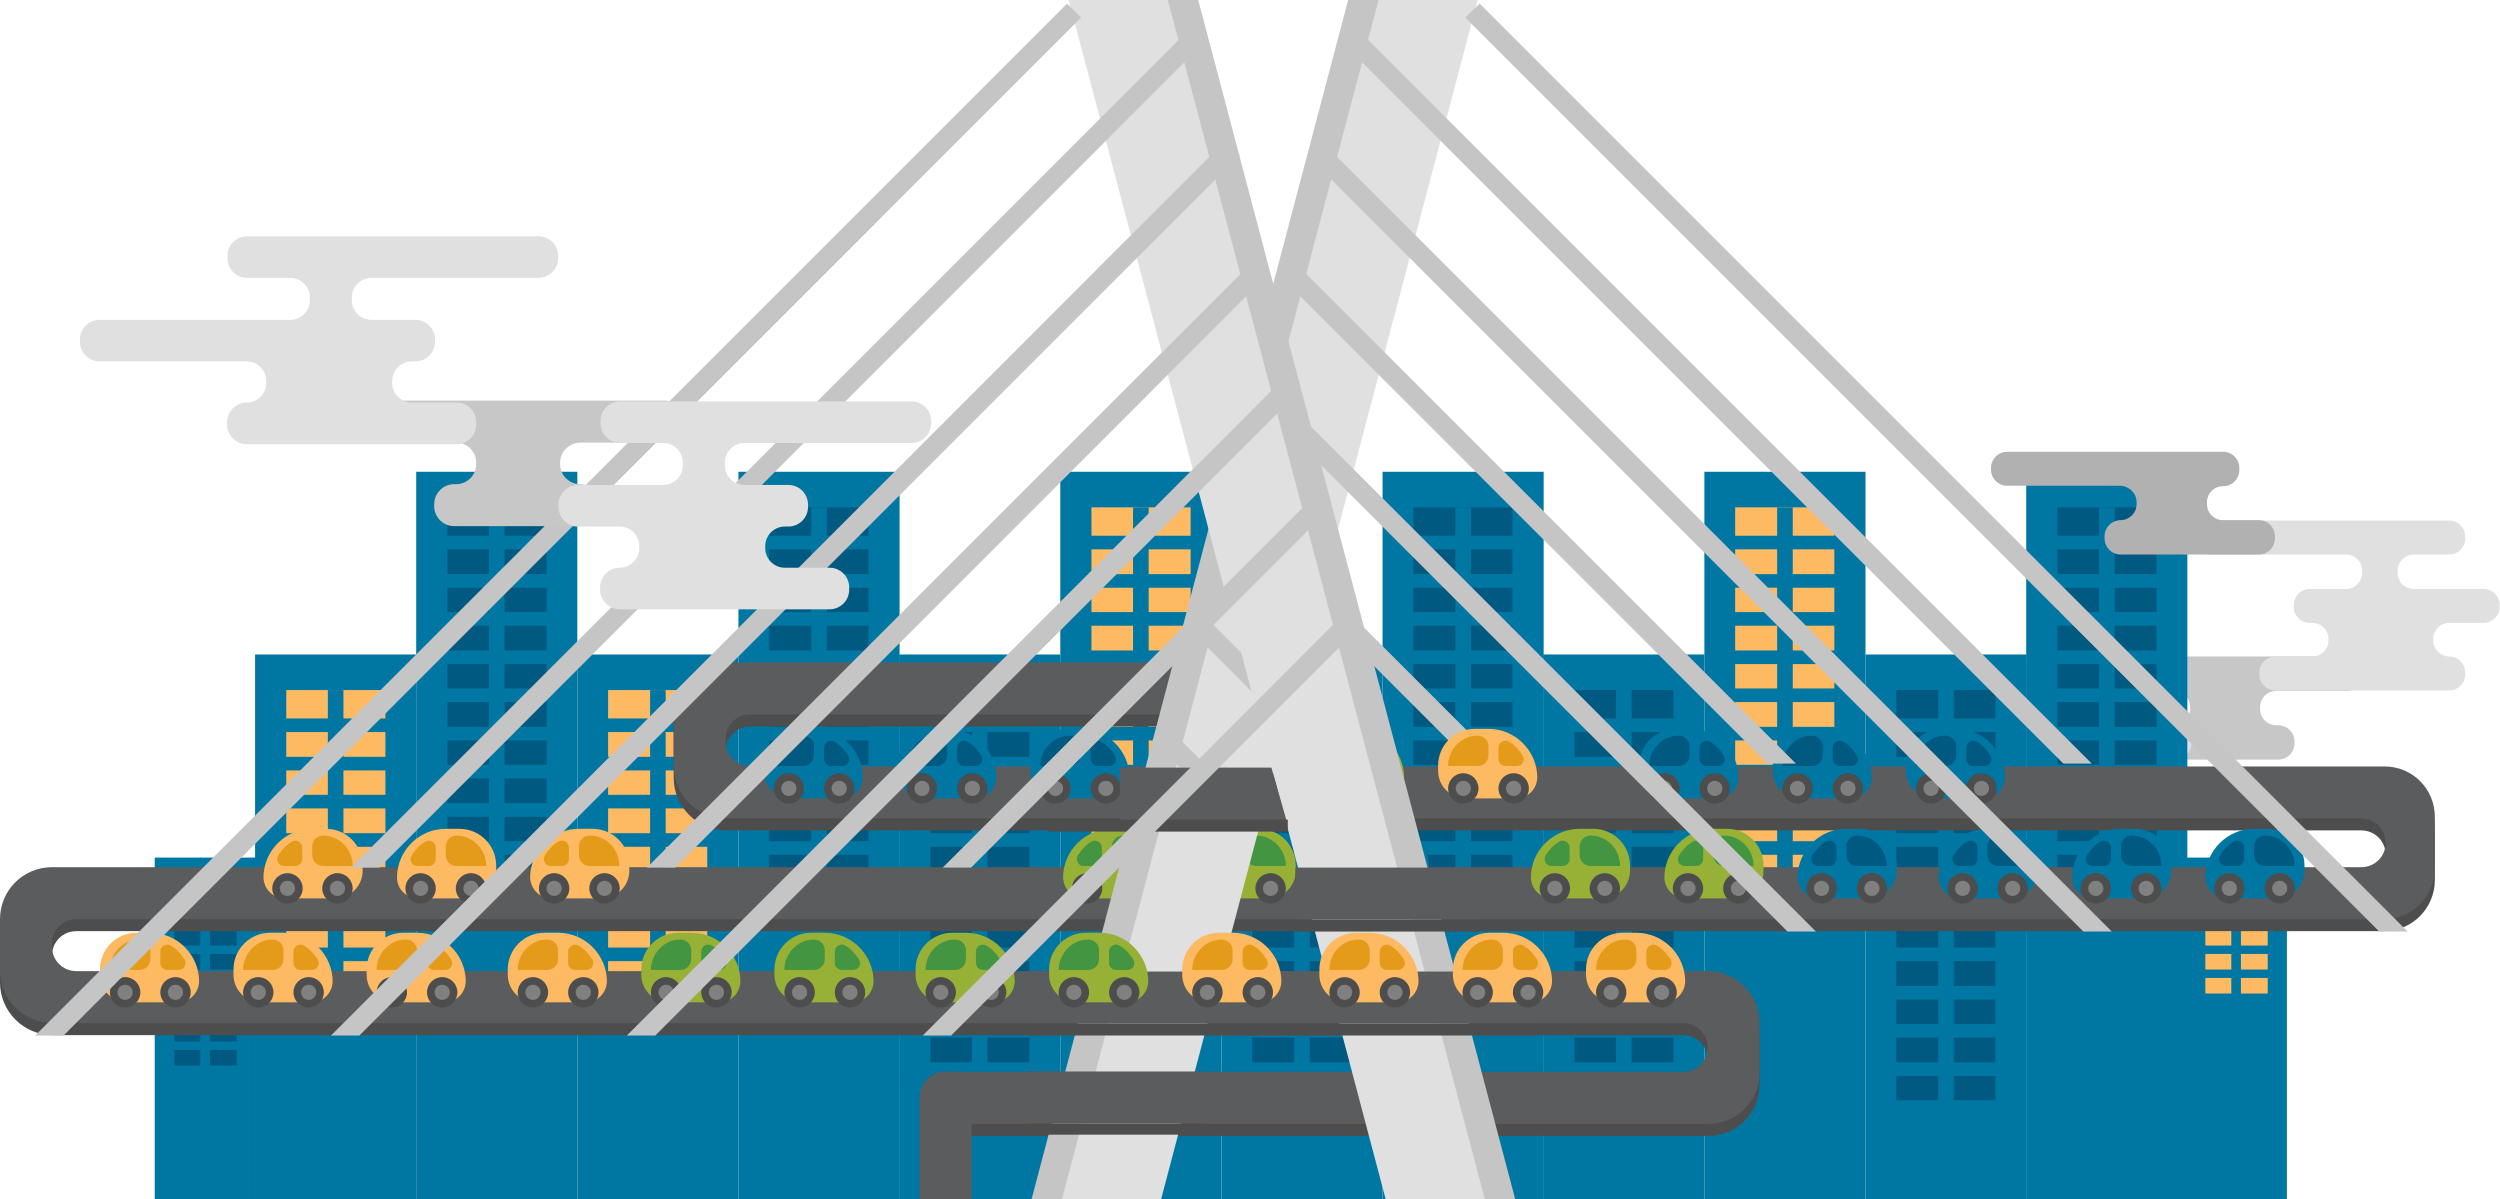 <?xml version="1.0" encoding="utf-8"?>
<!-- Generator: Adobe Illustrator 18.0.0, SVG Export Plug-In . SVG Version: 6.00 Build 0)  -->
<!DOCTYPE svg PUBLIC "-//W3C//DTD SVG 1.1//EN" "http://www.w3.org/Graphics/SVG/1.1/DTD/svg11.dtd">
<svg version="1.1" id="Layer_1" xmlns="http://www.w3.org/2000/svg" xmlns:xlink="http://www.w3.org/1999/xlink" x="0px" y="0px"
	 viewBox="0 0 625.3 300" enable-background="new 0 0 625.3 300" xml:space="preserve">
<g>
	<g>
		<g>
			<path fill="#C7C7C7" d="M547.8,176.9v0.4c0,2.3-1.8,4.1-4.1,4.1l0,0c-2.3,0-4.1,1.8-4.1,4.1v0.4c0,2.3,1.8,4.1,4.1,4.1h26.1
				c2.3,0,4.1-1.8,4.1-4.1v-0.4c0-2.3-1.8-4.1-4.1-4.1h-0.4c-2.3,0-4.1-1.8-4.1-4.1v-0.4c0-2.3,1.8-4.1,4.1-4.1h17.5
				c2.3,0,4.1-1.8,4.1-4.1v-0.4c0-2.3-1.8-4.1-4.1-4.1h-60.8c-2.3,0-4.1,1.8-4.1,4.1v0.4c0,2.3,1.8,4.1,4.1,4.1h17.6
				C546,172.8,547.8,174.6,547.8,176.9z"/>
			<path fill="#E0E0E0" d="M599.7,143.3v-0.6c0-2.2,1.8-4,4-4h8.9c2.2,0,4-1.8,4-4v-0.5c0-2.2-1.8-4-4-4h-60.4c-2.2,0-4,1.8-4,4v0.5
				c0,2.2,1.8,4,4,4h34.6c2.2,0,4,1.8,4,4v0.6c0,2.2-1.8,4-4,4h-9.1c-2.2,0-4,1.8-4,4v0.5c0,2.2,1.8,4,4,4h0.7c2.2,0,4,1.8,4,4v0.4
				c0,2.2-1.8,4-4,4h-9.3c-2.2,0-4,1.8-4,4v0.5c0,2.2,1.8,4,4,4h43.5c2.2,0,4-1.8,4-4v-0.5c0-2.2-1.8-4-4-4l0,0c-2.2,0-4-1.8-4-4
				v-0.4c0-2.2,1.8-4,4-4h8.6c2.2,0,4-1.8,4-4v-0.5c0-2.2-1.8-4-4-4h-17.6C601.5,147.3,599.7,145.5,599.7,143.3z"/>
			<path fill="#E0E0E0" d="M522.4,177.5v-0.6c0-2.2,1.8-4,4-4h8.9c2.2,0,4-1.8,4-4v-0.5c0-2.2-1.8-4-4-4H475c-2.2,0-4,1.8-4,4v0.5
				c0,2.2,1.8,4,4,4h34.6c2.2,0,4,1.8,4,4v0.6c0,2.2-1.8,4-4,4h-9.1c-2.2,0-4,1.8-4,4v0.5c0,2.2,1.8,4,4,4h0.7c2.2,0,4,1.8,4,4v0.4
				c0,2.2-1.8,4-4,4H492c-2.2,0-4,1.8-4,4v0.5c0,2.2,1.8,4,4,4h43.5c2.2,0,4-1.8,4-4v-0.5c0-2.2-1.8-4-4-4l0,0c-2.2,0-4-1.8-4-4
				v-0.4c0-2.2,1.8-4,4-4h8.6c2.2,0,4-1.8,4-4v-0.5c0-2.2-1.8-4-4-4h-17.6C524.2,181.5,522.4,179.7,522.4,177.5z"/>
		</g>
		<g>
			<g>
				<g>
					<rect x="63.8" y="163.7" fill="#0077A2" width="40.3" height="136.3"/>
					<rect x="71.6" y="172.6" fill="#FDBA63" width="24.8" height="84"/>
					<rect x="69.9" y="179.7" fill="#0077A2" width="28.1" height="3.4"/>
					<rect x="69.9" y="189.3" fill="#0077A2" width="28.1" height="3.4"/>
					<rect x="69.9" y="198.8" fill="#0077A2" width="28.1" height="3.4"/>
					<rect x="69.9" y="208.4" fill="#0077A2" width="28.1" height="3.4"/>
					<rect x="69.9" y="217.9" fill="#0077A2" width="28.1" height="3.4"/>
					<rect x="69.9" y="227.5" fill="#0077A2" width="28.1" height="3.4"/>
					<rect x="69.9" y="237" fill="#0077A2" width="28.1" height="3.4"/>
					<rect x="69.9" y="246.6" fill="#0077A2" width="28.1" height="3.4"/>
					<rect x="69.9" y="256.1" fill="#0077A2" width="28.1" height="3.4"/>
					<rect x="69.9" y="265.7" fill="#0077A2" width="28.1" height="3.4"/>
					<rect x="69.9" y="275.2" fill="#0077A2" width="28.1" height="3.4"/>
					<rect x="82" y="172.6" fill="#0077A2" width="3.9" height="103"/>
				</g>
				<g>
					<rect x="104.1" y="118" fill="#0077A2" width="40.3" height="182"/>
					<rect x="111.9" y="126.9" fill="#005980" width="24.8" height="103"/>
					<rect x="110.2" y="134" fill="#0077A2" width="28.1" height="3.4"/>
					<rect x="110.2" y="143.6" fill="#0077A2" width="28.1" height="3.4"/>
					<rect x="110.2" y="153.1" fill="#0077A2" width="28.1" height="3.4"/>
					<rect x="110.2" y="162.7" fill="#0077A2" width="28.1" height="3.4"/>
					<rect x="110.2" y="172.2" fill="#0077A2" width="28.1" height="3.4"/>
					<rect x="110.2" y="181.8" fill="#0077A2" width="28.1" height="3.4"/>
					<rect x="110.2" y="191.3" fill="#0077A2" width="28.1" height="3.4"/>
					<rect x="110.2" y="200.9" fill="#0077A2" width="28.1" height="3.4"/>
					<rect x="110.2" y="210.4" fill="#0077A2" width="28.1" height="3.4"/>
					<rect x="110.2" y="220" fill="#0077A2" width="28.1" height="3.4"/>
					<rect x="110.2" y="229.5" fill="#0077A2" width="28.1" height="3.4"/>
					<rect x="122.3" y="126.9" fill="#0077A2" width="3.9" height="103"/>
				</g>
			</g>
			<g>
				<g>
					<rect x="144.4" y="163.7" fill="#0077A2" width="40.3" height="136.3"/>
					<rect x="152.1" y="172.6" fill="#FDBA63" width="24.8" height="81.5"/>
					<rect x="150.5" y="179.7" fill="#0077A2" width="28.1" height="3.4"/>
					<rect x="150.5" y="189.3" fill="#0077A2" width="28.1" height="3.4"/>
					<rect x="150.5" y="198.8" fill="#0077A2" width="28.1" height="3.4"/>
					<rect x="150.5" y="208.4" fill="#0077A2" width="28.1" height="3.4"/>
					<rect x="150.5" y="217.9" fill="#0077A2" width="28.1" height="3.4"/>
					<rect x="150.5" y="227.5" fill="#0077A2" width="28.1" height="3.4"/>
					<rect x="150.5" y="237" fill="#0077A2" width="28.1" height="3.4"/>
					<rect x="150.5" y="246.6" fill="#0077A2" width="28.1" height="3.4"/>
					<rect x="150.5" y="256.1" fill="#0077A2" width="28.1" height="3.4"/>
					<rect x="150.5" y="265.7" fill="#0077A2" width="28.1" height="3.4"/>
					<rect x="150.5" y="275.2" fill="#0077A2" width="28.1" height="3.4"/>
					<rect x="162.6" y="172.6" fill="#0077A2" width="3.9" height="103"/>
				</g>
				<g>
					<rect x="184.7" y="118" fill="#0077A2" width="40.3" height="182"/>
					<rect x="192.4" y="126.9" fill="#005980" width="24.8" height="103"/>
					<rect x="190.7" y="134" fill="#0077A2" width="28.1" height="3.4"/>
					<rect x="190.7" y="143.6" fill="#0077A2" width="28.1" height="3.4"/>
					<rect x="190.7" y="153.1" fill="#0077A2" width="28.1" height="3.4"/>
					<rect x="190.7" y="162.7" fill="#0077A2" width="28.1" height="3.4"/>
					<rect x="190.7" y="172.2" fill="#0077A2" width="28.1" height="3.4"/>
					<rect x="190.7" y="181.8" fill="#0077A2" width="28.1" height="3.4"/>
					<rect x="190.7" y="191.3" fill="#0077A2" width="28.1" height="3.4"/>
					<rect x="190.7" y="200.9" fill="#0077A2" width="28.1" height="3.4"/>
					<rect x="190.7" y="210.4" fill="#0077A2" width="28.1" height="3.4"/>
					<rect x="190.7" y="220" fill="#0077A2" width="28.1" height="3.4"/>
					<rect x="190.7" y="229.5" fill="#0077A2" width="28.1" height="3.4"/>
					<rect x="202.9" y="126.9" fill="#0077A2" width="3.9" height="103"/>
				</g>
			</g>
		</g>
		<g>
			<g>
				<g>
					<rect x="224.9" y="163.7" fill="#0077A2" width="40.3" height="136.3"/>
					<rect x="232.7" y="172.6" fill="#005980" width="24.8" height="103"/>
					<rect x="231" y="179.7" fill="#0077A2" width="28.1" height="3.4"/>
					<rect x="231" y="189.3" fill="#0077A2" width="28.1" height="3.4"/>
					<rect x="231" y="198.8" fill="#0077A2" width="28.1" height="3.4"/>
					<rect x="231" y="208.4" fill="#0077A2" width="28.1" height="3.4"/>
					<rect x="231" y="217.9" fill="#0077A2" width="28.1" height="3.4"/>
					<rect x="231" y="227.5" fill="#0077A2" width="28.1" height="3.4"/>
					<rect x="231" y="237" fill="#0077A2" width="28.1" height="3.4"/>
					<rect x="231" y="246.6" fill="#0077A2" width="28.1" height="3.4"/>
					<rect x="231" y="256.1" fill="#0077A2" width="28.1" height="3.4"/>
					<rect x="231" y="265.7" fill="#0077A2" width="28.1" height="3.4"/>
					<rect x="231" y="275.2" fill="#0077A2" width="28.1" height="3.4"/>
					<rect x="243.1" y="172.6" fill="#0077A2" width="3.9" height="103"/>
				</g>
				<g>
					<rect x="265.2" y="118" fill="#0077A2" width="40.3" height="182"/>
					<rect x="273" y="126.9" fill="#FDBA63" width="24.8" height="103"/>
					<rect x="271.3" y="134" fill="#0077A2" width="28.1" height="3.4"/>
					<rect x="271.3" y="143.6" fill="#0077A2" width="28.1" height="3.4"/>
					<rect x="271.3" y="153.1" fill="#0077A2" width="28.1" height="3.4"/>
					<rect x="271.3" y="162.7" fill="#0077A2" width="28.1" height="3.4"/>
					<rect x="271.3" y="172.2" fill="#0077A2" width="28.1" height="3.4"/>
					<rect x="271.3" y="181.8" fill="#0077A2" width="28.1" height="3.4"/>
					<rect x="271.3" y="191.3" fill="#0077A2" width="28.1" height="3.4"/>
					<rect x="271.3" y="200.9" fill="#0077A2" width="28.1" height="3.4"/>
					<rect x="271.3" y="210.4" fill="#0077A2" width="28.1" height="3.4"/>
					<rect x="271.3" y="220" fill="#0077A2" width="28.1" height="3.4"/>
					<rect x="271.3" y="229.5" fill="#0077A2" width="28.1" height="3.4"/>
					<rect x="283.4" y="126.9" fill="#0077A2" width="3.9" height="103"/>
				</g>
			</g>
			<g>
				<g>
					<rect x="305.5" y="163.7" fill="#0077A2" width="40.3" height="136.3"/>
					<rect x="313.2" y="172.6" fill="#005980" width="24.8" height="103"/>
					<rect x="311.5" y="179.7" fill="#0077A2" width="28.1" height="3.4"/>
					<rect x="311.5" y="189.3" fill="#0077A2" width="28.1" height="3.4"/>
					<rect x="311.5" y="198.8" fill="#0077A2" width="28.1" height="3.4"/>
					<rect x="311.5" y="208.4" fill="#0077A2" width="28.1" height="3.4"/>
					<rect x="311.5" y="217.9" fill="#0077A2" width="28.1" height="3.4"/>
					<rect x="311.5" y="227.5" fill="#0077A2" width="28.1" height="3.4"/>
					<rect x="311.5" y="237" fill="#0077A2" width="28.1" height="3.4"/>
					<rect x="311.5" y="246.6" fill="#0077A2" width="28.1" height="3.4"/>
					<rect x="311.5" y="256.1" fill="#0077A2" width="28.1" height="3.4"/>
					<rect x="311.5" y="265.7" fill="#0077A2" width="28.1" height="3.4"/>
					<rect x="311.5" y="275.2" fill="#0077A2" width="28.1" height="3.4"/>
					<rect x="323.7" y="172.6" fill="#0077A2" width="3.9" height="103"/>
				</g>
				<g>
					<rect x="345.8" y="118" fill="#0077A2" width="40.3" height="182"/>
					<rect x="353.5" y="126.9" fill="#005980" width="24.8" height="103"/>
					<rect x="351.8" y="134" fill="#0077A2" width="28.1" height="3.4"/>
					<rect x="351.8" y="143.6" fill="#0077A2" width="28.1" height="3.4"/>
					<rect x="351.8" y="153.1" fill="#0077A2" width="28.1" height="3.4"/>
					<rect x="351.8" y="162.7" fill="#0077A2" width="28.1" height="3.4"/>
					<rect x="351.8" y="172.2" fill="#0077A2" width="28.1" height="3.4"/>
					<rect x="351.8" y="181.8" fill="#0077A2" width="28.1" height="3.4"/>
					<rect x="351.8" y="191.3" fill="#0077A2" width="28.1" height="3.4"/>
					<rect x="351.8" y="200.9" fill="#0077A2" width="28.1" height="3.4"/>
					<rect x="351.8" y="210.4" fill="#0077A2" width="28.1" height="3.4"/>
					<rect x="351.8" y="220" fill="#0077A2" width="28.1" height="3.4"/>
					<rect x="351.8" y="229.5" fill="#0077A2" width="28.1" height="3.4"/>
					<rect x="364" y="126.9" fill="#0077A2" width="3.9" height="103"/>
				</g>
			</g>
		</g>
		<g>
			<g>
				<g>
					<rect x="386" y="163.7" fill="#0077A2" width="40.3" height="136.3"/>
					<rect x="393.8" y="172.6" fill="#005980" width="24.8" height="103"/>
					<rect x="392.1" y="179.7" fill="#0077A2" width="28.1" height="3.4"/>
					<rect x="392.1" y="189.3" fill="#0077A2" width="28.1" height="3.4"/>
					<rect x="392.1" y="198.8" fill="#0077A2" width="28.1" height="3.4"/>
					<rect x="392.1" y="208.4" fill="#0077A2" width="28.1" height="3.4"/>
					<rect x="392.1" y="217.9" fill="#0077A2" width="28.1" height="3.4"/>
					<rect x="392.1" y="227.5" fill="#0077A2" width="28.1" height="3.4"/>
					<rect x="392.1" y="237" fill="#0077A2" width="28.1" height="3.4"/>
					<rect x="392.1" y="246.6" fill="#0077A2" width="28.1" height="3.4"/>
					<rect x="392.1" y="256.1" fill="#0077A2" width="28.1" height="3.4"/>
					<rect x="392.1" y="265.7" fill="#0077A2" width="28.1" height="3.4"/>
					<rect x="392.1" y="275.2" fill="#0077A2" width="28.1" height="3.4"/>
					<rect x="404.2" y="172.6" fill="#0077A2" width="3.9" height="103"/>
				</g>
				<g>
					<rect x="426.3" y="118" fill="#0077A2" width="40.3" height="182"/>
					<rect x="434" y="126.9" fill="#FDBA63" width="24.8" height="103"/>
					<rect x="432.4" y="134" fill="#0077A2" width="28.1" height="3.4"/>
					<rect x="432.4" y="143.6" fill="#0077A2" width="28.1" height="3.4"/>
					<rect x="432.4" y="153.1" fill="#0077A2" width="28.1" height="3.4"/>
					<rect x="432.4" y="162.7" fill="#0077A2" width="28.1" height="3.4"/>
					<rect x="432.4" y="172.2" fill="#0077A2" width="28.1" height="3.4"/>
					<rect x="432.4" y="181.8" fill="#0077A2" width="28.1" height="3.4"/>
					<rect x="432.4" y="191.3" fill="#0077A2" width="28.1" height="3.4"/>
					<rect x="432.4" y="200.9" fill="#0077A2" width="28.1" height="3.4"/>
					<rect x="432.4" y="210.4" fill="#0077A2" width="28.1" height="3.4"/>
					<rect x="432.4" y="220" fill="#0077A2" width="28.1" height="3.4"/>
					<rect x="432.4" y="229.5" fill="#0077A2" width="28.1" height="3.4"/>
					<rect x="444.5" y="126.9" fill="#0077A2" width="3.9" height="103"/>
				</g>
			</g>
			<g>
				<g>
					<rect x="466.6" y="163.7" fill="#0077A2" width="40.3" height="136.3"/>
					<rect x="474.3" y="172.6" fill="#005980" width="24.8" height="103"/>
					<rect x="472.6" y="179.7" fill="#0077A2" width="28.1" height="3.4"/>
					<rect x="472.6" y="189.3" fill="#0077A2" width="28.1" height="3.4"/>
					<rect x="472.6" y="198.8" fill="#0077A2" width="28.1" height="3.4"/>
					<rect x="472.6" y="208.4" fill="#0077A2" width="28.1" height="3.4"/>
					<rect x="472.6" y="217.9" fill="#0077A2" width="28.1" height="3.4"/>
					<rect x="472.6" y="227.5" fill="#0077A2" width="28.1" height="3.4"/>
					<rect x="472.6" y="237" fill="#0077A2" width="28.1" height="3.4"/>
					<rect x="472.6" y="246.6" fill="#0077A2" width="28.1" height="3.4"/>
					<rect x="472.6" y="256.1" fill="#0077A2" width="28.1" height="3.4"/>
					<rect x="472.6" y="265.7" fill="#0077A2" width="28.1" height="3.4"/>
					<rect x="472.6" y="275.2" fill="#0077A2" width="28.1" height="3.4"/>
					<rect x="484.8" y="172.6" fill="#0077A2" width="3.9" height="103"/>
				</g>
				<g>
					<rect x="506.8" y="118" fill="#0077A2" width="40.3" height="182"/>
					<rect x="514.6" y="126.9" fill="#005980" width="24.8" height="103"/>
					<rect x="512.9" y="134" fill="#0077A2" width="28.1" height="3.4"/>
					<rect x="512.9" y="143.6" fill="#0077A2" width="28.1" height="3.4"/>
					<rect x="512.9" y="153.1" fill="#0077A2" width="28.1" height="3.4"/>
					<rect x="512.9" y="162.7" fill="#0077A2" width="28.1" height="3.4"/>
					<rect x="512.9" y="172.2" fill="#0077A2" width="28.1" height="3.4"/>
					<rect x="512.9" y="181.8" fill="#0077A2" width="28.1" height="3.4"/>
					<rect x="512.9" y="191.3" fill="#0077A2" width="28.1" height="3.4"/>
					<rect x="512.9" y="200.9" fill="#0077A2" width="28.1" height="3.4"/>
					<rect x="512.9" y="210.4" fill="#0077A2" width="28.1" height="3.4"/>
					<rect x="512.9" y="220" fill="#0077A2" width="28.1" height="3.4"/>
					<rect x="512.9" y="229.5" fill="#0077A2" width="28.1" height="3.4"/>
					<rect x="525" y="126.9" fill="#0077A2" width="3.9" height="103"/>
				</g>
			</g>
		</g>
		<g>
			<rect x="38.7" y="214.5" fill="#0077A2" width="25.3" height="85.5"/>
			<rect x="43.6" y="220.1" fill="#005980" width="15.6" height="48.4"/>
			<rect x="42.5" y="224.5" fill="#0077A2" width="17.7" height="2.1"/>
			<rect x="42.5" y="230.5" fill="#0077A2" width="17.7" height="2.1"/>
			<rect x="42.5" y="236.5" fill="#0077A2" width="17.7" height="2.1"/>
			<rect x="42.5" y="242.5" fill="#0077A2" width="17.7" height="2.1"/>
			<rect x="42.5" y="248.5" fill="#0077A2" width="17.7" height="2.1"/>
			<rect x="42.5" y="254.5" fill="#0077A2" width="17.7" height="2.1"/>
			<rect x="42.5" y="260.5" fill="#0077A2" width="17.7" height="2.1"/>
			<rect x="42.5" y="266.5" fill="#0077A2" width="17.7" height="2.1"/>
			<rect x="42.5" y="272.5" fill="#0077A2" width="17.7" height="2.1"/>
			<rect x="42.5" y="278.5" fill="#0077A2" width="17.7" height="2.1"/>
			<rect x="42.5" y="284.4" fill="#0077A2" width="17.7" height="2.1"/>
			<rect x="50.1" y="220.1" fill="#0077A2" width="2.4" height="64.6"/>
		</g>
		<g>
			<rect x="546.7" y="214.5" fill="#0077A2" width="25.3" height="85.5"/>
			<rect x="551.6" y="220.1" fill="#FDBA63" width="15.6" height="28.6"/>
			<rect x="550.5" y="224.5" fill="#0077A2" width="17.7" height="2.1"/>
			<rect x="550.5" y="230.5" fill="#0077A2" width="17.7" height="2.1"/>
			<rect x="550.5" y="236.5" fill="#0077A2" width="17.7" height="2.1"/>
			<rect x="550.5" y="242.5" fill="#0077A2" width="17.7" height="2.1"/>
			<rect x="550.5" y="248.5" fill="#0077A2" width="17.7" height="2.1"/>
			<rect x="550.5" y="254.5" fill="#0077A2" width="17.7" height="2.1"/>
			<rect x="550.5" y="260.5" fill="#0077A2" width="17.7" height="2.1"/>
			<rect x="550.5" y="266.5" fill="#0077A2" width="17.7" height="2.1"/>
			<rect x="550.5" y="272.5" fill="#0077A2" width="17.7" height="2.1"/>
			<rect x="550.5" y="278.5" fill="#0077A2" width="17.7" height="2.1"/>
			<rect x="550.5" y="284.4" fill="#0077A2" width="17.7" height="2.1"/>
			<rect x="558.1" y="220.1" fill="#0077A2" width="2.4" height="64.6"/>
		</g>
	</g>
	<g>
		<path fill="#4D4D4D" d="M181.5,188.6v-0.8c0-3.4,2.7-6.1,6.1-6.1h142.8c3.4,0,6.1-2.7,6.1-6.1v-0.8c0-3.4-2.7-6.1-6.1-6.1H181.5
			c-7.2,0-13,5.8-13,13v0v12.8v0c0,7.3,5.9,13.2,13.2,13.2h408.9c3.4,0,6.1,2.7,6.1,6.1v0c0,3.4-2.7,6.1-6.1,6.1H13
			c-7.2,0-13,5.8-13,13v0v12.8l0,0c0,7.3,5.9,13.2,13.2,13.2H421c3.4,0,6.1,2.7,6.1,6.1l0,0c0,3.4-2.7,6.1-6.1,6.1H236.5
			c-3.4,0-6.1,2.7-6.1,6.1v0.8c0,3.4,2.7,6.1,6.1,6.1h190.8c7.1,0,12.8-5.7,12.8-12.8l0,0v-12.4l0,0v0c0-7.2-5.8-13-13-13h-408
			c-3.4,0-6.1-2.7-6.1-6.1V239c0-3.4,2.7-6.1,6.1-6.1h577.1c7.1,0,12.8-5.7,12.8-12.8v0v-12.8v0c0-7-5.6-12.6-12.6-12.6H187.6
			C184.3,194.7,181.5,191.9,181.5,188.6z"/>
		<path fill="#5B5C5D" d="M181.5,185.6v-0.8c0-3.4,2.7-6.1,6.1-6.1h142.8c3.4,0,6.1-2.7,6.1-6.1v-0.8c0-3.4-2.7-6.1-6.1-6.1H181.5
			c-7.2,0-13,5.8-13,13v0v12.8v0c0,7.3,5.9,13.2,13.2,13.2h408.9c3.4,0,6.1,2.7,6.1,6.1v0c0,3.4-2.7,6.1-6.1,6.1H13
			c-7.2,0-13,5.8-13,13v0v12.8l0,0c0,7.3,5.9,13.2,13.2,13.2H421c3.4,0,6.1,2.7,6.1,6.1l0,0c0,3.4-2.7,6.1-6.1,6.1H236.5
			c-3.4,0-6.1,2.7-6.1,6.1v0.8c0,3.4,2.7,6.1,6.1,6.1h190.8c7.1,0,12.8-5.7,12.8-12.8l0,0v-12.4l0,0v0c0-7.2-5.8-13-13-13h-408
			c-3.4,0-6.1-2.7-6.1-6.1V236c0-3.4,2.7-6.1,6.1-6.1h577.1c7.1,0,12.8-5.7,12.8-12.8v0v-12.8v0c0-7-5.6-12.6-12.6-12.6H187.6
			C184.3,191.7,181.5,188.9,181.5,185.6z"/>
		<g>
			<g>
				<path fill="#0077A2" d="M556.9,224.7h12.6c3.8,0,6.9-3.1,6.9-6.9v-1.3c0-5.1-4.1-9.2-9.2-9.2h-3.4c-6.7,0-12.2,5.5-12.2,12.2v0
					C551.7,222.4,554,224.7,556.9,224.7z"/>
				<circle fill="#4D4D4D" cx="570.2" cy="222.2" r="3.8"/>
				<circle fill="#4D4D4D" cx="557.6" cy="222.2" r="3.8"/>
				<circle fill="#808080" cx="570.2" cy="222.2" r="1.9"/>
				<circle fill="#808080" cx="557.6" cy="222.2" r="1.9"/>
				<path fill="#005980" d="M566.6,209h-0.1c-1.5,0-2.7,1.2-2.7,2.7v2.2c0,1.5,1.2,2.7,2.7,2.7h7.4v-0.1
					C573.9,212.4,570.6,209,566.6,209z"/>
				<path fill="#005980" d="M556.7,216.6h2.9c0.9,0,1.7-0.8,1.7-1.7V212c0-1.3-1.5-2.2-2.6-1.5c-1.4,0.8-2.5,2-3.4,3.4
					C554.6,215.1,555.4,216.6,556.7,216.6z"/>
			</g>
			<g>
				<path fill="#0077A2" d="M523.6,224.7h12.6c3.8,0,6.9-3.1,6.9-6.9v-1.3c0-5.1-4.1-9.2-9.2-9.2h-3.4c-6.7,0-12.2,5.5-12.2,12.2v0
					C518.3,222.4,520.7,224.7,523.6,224.7z"/>
				<circle fill="#4D4D4D" cx="536.8" cy="222.2" r="3.8"/>
				<circle fill="#4D4D4D" cx="524.2" cy="222.2" r="3.8"/>
				<circle fill="#808080" cx="536.8" cy="222.2" r="1.9"/>
				<circle fill="#808080" cx="524.2" cy="222.2" r="1.9"/>
				<path fill="#005980" d="M533.3,209h-0.1c-1.5,0-2.7,1.2-2.7,2.7v2.2c0,1.5,1.2,2.7,2.7,2.7h7.4v-0.1
					C540.6,212.4,537.2,209,533.3,209z"/>
				<path fill="#005980" d="M523.4,216.6h2.9c0.9,0,1.7-0.8,1.7-1.7V212c0-1.3-1.5-2.2-2.6-1.5c-1.4,0.8-2.5,2-3.4,3.4
					C521.2,215.1,522,216.6,523.4,216.6z"/>
			</g>
			<g>
				<path fill="#0077A2" d="M490.2,224.7h12.6c3.8,0,6.9-3.1,6.9-6.9v-1.3c0-5.1-4.1-9.2-9.2-9.2h-3.4c-6.7,0-12.2,5.5-12.2,12.2v0
					C485,222.4,487.3,224.7,490.2,224.7z"/>
				<circle fill="#4D4D4D" cx="503.4" cy="222.2" r="3.8"/>
				<circle fill="#4D4D4D" cx="490.9" cy="222.2" r="3.8"/>
				<circle fill="#808080" cx="503.4" cy="222.2" r="1.9"/>
				<circle fill="#808080" cx="490.9" cy="222.2" r="1.9"/>
				<path fill="#005980" d="M499.9,209h-0.1c-1.5,0-2.7,1.2-2.7,2.7v2.2c0,1.5,1.2,2.7,2.7,2.7h7.4v-0.1
					C507.2,212.4,503.9,209,499.9,209z"/>
				<path fill="#005980" d="M490,216.6h2.9c0.9,0,1.7-0.8,1.7-1.7V212c0-1.3-1.5-2.2-2.6-1.5c-1.4,0.8-2.5,2-3.4,3.4
					C487.9,215.1,488.7,216.6,490,216.6z"/>
			</g>
			<g>
				<path fill="#0077A2" d="M454.9,224.7h12.6c3.8,0,6.9-3.1,6.9-6.9v-1.3c0-5.1-4.1-9.2-9.2-9.2h-3.4c-6.7,0-12.2,5.5-12.2,12.2v0
					C449.7,222.4,452,224.7,454.9,224.7z"/>
				<circle fill="#4D4D4D" cx="468.2" cy="222.2" r="3.8"/>
				<circle fill="#4D4D4D" cx="455.6" cy="222.2" r="3.8"/>
				<circle fill="#808080" cx="468.2" cy="222.2" r="1.9"/>
				<circle fill="#808080" cx="455.6" cy="222.2" r="1.9"/>
				<path fill="#005980" d="M464.6,209h-0.1c-1.5,0-2.7,1.2-2.7,2.7v2.2c0,1.5,1.2,2.7,2.7,2.7h7.4v-0.1
					C471.9,212.4,468.6,209,464.6,209z"/>
				<path fill="#005980" d="M454.7,216.6h2.9c0.9,0,1.7-0.8,1.7-1.7V212c0-1.3-1.5-2.2-2.6-1.5c-1.4,0.8-2.5,2-3.4,3.4
					C452.6,215.1,453.4,216.6,454.7,216.6z"/>
			</g>
			<g>
				<path fill="#97B137" d="M421.6,224.7h12.6c3.8,0,6.9-3.1,6.9-6.9v-1.3c0-5.1-4.1-9.2-9.2-9.2h-3.4c-6.7,0-12.2,5.5-12.2,12.2v0
					C416.3,222.4,418.7,224.7,421.6,224.7z"/>
				<circle fill="#4D4D4D" cx="434.8" cy="222.2" r="3.8"/>
				<circle fill="#4D4D4D" cx="422.2" cy="222.2" r="3.8"/>
				<circle fill="#808080" cx="434.8" cy="222.2" r="1.9"/>
				<circle fill="#808080" cx="422.2" cy="222.2" r="1.9"/>
				<path fill="#439541" d="M431.3,209h-0.1c-1.5,0-2.7,1.2-2.7,2.7v2.2c0,1.5,1.2,2.7,2.7,2.7h7.4v-0.1
					C438.6,212.4,435.2,209,431.3,209z"/>
				<path fill="#439541" d="M421.4,216.6h2.9c0.9,0,1.7-0.8,1.7-1.7V212c0-1.3-1.5-2.2-2.6-1.5c-1.4,0.8-2.5,2-3.4,3.4
					C419.2,215.1,420,216.6,421.4,216.6z"/>
			</g>
			<g>
				<path fill="#97B137" d="M388.2,224.7h12.6c3.8,0,6.9-3.1,6.9-6.9v-1.3c0-5.1-4.1-9.2-9.2-9.2h-3.4c-6.7,0-12.2,5.5-12.2,12.2v0
					C383,222.4,385.3,224.7,388.2,224.7z"/>
				<circle fill="#4D4D4D" cx="401.4" cy="222.2" r="3.8"/>
				<circle fill="#4D4D4D" cx="388.9" cy="222.2" r="3.8"/>
				<circle fill="#808080" cx="401.4" cy="222.2" r="1.9"/>
				<circle fill="#808080" cx="388.9" cy="222.2" r="1.9"/>
				<path fill="#439541" d="M397.9,209h-0.1c-1.5,0-2.7,1.2-2.7,2.7v2.2c0,1.5,1.2,2.7,2.7,2.7h7.4v-0.1
					C405.2,212.4,401.9,209,397.9,209z"/>
				<path fill="#439541" d="M388,216.6h2.9c0.9,0,1.7-0.8,1.7-1.7V212c0-1.3-1.5-2.2-2.6-1.5c-1.4,0.8-2.5,2-3.4,3.4
					C385.9,215.1,386.7,216.6,388,216.6z"/>
			</g>
			<g>
				<path fill="#0077A2" d="M337.9,224.7h12.6c3.8,0,6.9-3.1,6.9-6.9v-1.3c0-5.1-4.1-9.2-9.2-9.2h-3.4c-6.7,0-12.2,5.5-12.2,12.2v0
					C332.7,222.4,335,224.7,337.9,224.7z"/>
				<circle fill="#4D4D4D" cx="351.2" cy="222.2" r="3.8"/>
				<circle fill="#4D4D4D" cx="338.6" cy="222.2" r="3.8"/>
				<circle fill="#808080" cx="351.2" cy="222.2" r="1.9"/>
				<circle fill="#808080" cx="338.6" cy="222.2" r="1.9"/>
				<path fill="#97B137" d="M347.6,209h-0.1c-1.5,0-2.7,1.2-2.7,2.7v2.2c0,1.5,1.2,2.7,2.7,2.7h7.4v-0.1
					C354.9,212.4,351.6,209,347.6,209z"/>
				<path fill="#97B137" d="M337.7,216.6h2.9c0.9,0,1.7-0.8,1.7-1.7V212c0-1.3-1.5-2.2-2.6-1.5c-1.4,0.8-2.5,2-3.4,3.4
					C335.6,215.1,336.4,216.6,337.7,216.6z"/>
			</g>
			<g>
				<path fill="#97B137" d="M304.6,224.7h12.6c3.8,0,6.9-3.1,6.9-6.9v-1.3c0-5.1-4.1-9.2-9.2-9.2h-3.4c-6.7,0-12.2,5.5-12.2,12.2v0
					C299.3,222.4,301.7,224.7,304.6,224.7z"/>
				<circle fill="#4D4D4D" cx="317.8" cy="222.2" r="3.8"/>
				<circle fill="#4D4D4D" cx="305.2" cy="222.2" r="3.8"/>
				<circle fill="#808080" cx="317.8" cy="222.2" r="1.9"/>
				<circle fill="#808080" cx="305.2" cy="222.2" r="1.9"/>
				<path fill="#439541" d="M314.3,209h-0.1c-1.5,0-2.7,1.2-2.7,2.7v2.2c0,1.5,1.2,2.7,2.7,2.7h7.4v-0.1
					C321.6,212.4,318.2,209,314.3,209z"/>
				<path fill="#FDBA63" d="M304.4,216.6h2.9c0.9,0,1.7-0.8,1.7-1.7V212c0-1.3-1.5-2.2-2.6-1.5c-1.4,0.8-2.5,2-3.4,3.4
					C302.2,215.1,303,216.6,304.4,216.6z"/>
			</g>
			<g>
				<path fill="#97B137" d="M271.2,224.7h12.6c3.8,0,6.9-3.1,6.9-6.9v-1.3c0-5.1-4.1-9.2-9.2-9.2h-3.4c-6.7,0-12.2,5.5-12.2,12.2v0
					C266,222.4,268.3,224.7,271.2,224.7z"/>
				<circle fill="#4D4D4D" cx="284.4" cy="222.2" r="3.8"/>
				<circle fill="#4D4D4D" cx="271.9" cy="222.2" r="3.8"/>
				<circle fill="#808080" cx="284.4" cy="222.2" r="1.9"/>
				<circle fill="#808080" cx="271.9" cy="222.2" r="1.9"/>
				<path fill="#439541" d="M280.9,209h-0.1c-1.5,0-2.7,1.2-2.7,2.7v2.2c0,1.5,1.2,2.7,2.7,2.7h7.4v-0.1
					C288.2,212.4,284.9,209,280.9,209z"/>
				<path fill="#439541" d="M271,216.6h2.9c0.9,0,1.7-0.8,1.7-1.7V212c0-1.3-1.5-2.2-2.6-1.5c-1.4,0.8-2.5,2-3.4,3.4
					C268.9,215.1,269.7,216.6,271,216.6z"/>
			</g>
			<g>
				<path fill="#FDBA63" d="M137.9,224.7h12.6c3.8,0,6.9-3.1,6.9-6.9v-1.3c0-5.1-4.1-9.2-9.2-9.2h-3.4c-6.7,0-12.2,5.5-12.2,12.2v0
					C132.7,222.4,135,224.7,137.9,224.7z"/>
				<circle fill="#4D4D4D" cx="151.2" cy="222.2" r="3.8"/>
				<circle fill="#4D4D4D" cx="138.6" cy="222.2" r="3.8"/>
				<circle fill="#808080" cx="151.2" cy="222.2" r="1.9"/>
				<circle fill="#808080" cx="138.6" cy="222.2" r="1.9"/>
				<path fill="#E49B19" d="M147.6,209h-0.1c-1.5,0-2.7,1.2-2.7,2.7v2.2c0,1.5,1.2,2.7,2.7,2.7h7.4v-0.1
					C154.9,212.4,151.6,209,147.6,209z"/>
				<path fill="#E49B19" d="M137.7,216.6h2.9c0.9,0,1.7-0.8,1.7-1.7V212c0-1.3-1.5-2.2-2.6-1.5c-1.4,0.8-2.5,2-3.4,3.4
					C135.6,215.1,136.4,216.6,137.7,216.6z"/>
			</g>
			<g>
				<path fill="#FDBA63" d="M71.2,224.7h12.6c3.8,0,6.9-3.1,6.9-6.9v-1.3c0-5.1-4.1-9.2-9.2-9.2h-3.4c-6.7,0-12.2,5.5-12.2,12.2v0
					C66,222.4,68.3,224.7,71.2,224.7z"/>
				<circle fill="#4D4D4D" cx="84.4" cy="222.2" r="3.8"/>
				<circle fill="#4D4D4D" cx="71.9" cy="222.2" r="3.8"/>
				<circle fill="#808080" cx="84.4" cy="222.2" r="1.9"/>
				<circle fill="#808080" cx="71.9" cy="222.2" r="1.9"/>
				<path fill="#E49B19" d="M80.9,209h-0.1c-1.5,0-2.7,1.2-2.7,2.7v2.2c0,1.5,1.2,2.7,2.7,2.7h7.4v-0.1
					C88.2,212.4,84.9,209,80.9,209z"/>
				<path fill="#E49B19" d="M71,216.6h2.9c0.9,0,1.7-0.8,1.7-1.7V212c0-1.3-1.5-2.2-2.6-1.5c-1.4,0.8-2.5,2-3.4,3.4
					C68.9,215.1,69.7,216.6,71,216.6z"/>
			</g>
		</g>
		<g>
			<g>
				<path fill="#0077A2" d="M210.5,199.7h-12.6c-3.8,0-6.9-3.1-6.9-6.9v-1.3c0-5.1,4.1-9.2,9.2-9.2h3.4c6.7,0,12.2,5.5,12.2,12.2v0
					C215.7,197.4,213.4,199.7,210.5,199.7z"/>
				<circle fill="#4D4D4D" cx="197.3" cy="197.2" r="3.8"/>
				<circle fill="#4D4D4D" cx="209.9" cy="197.2" r="3.8"/>
				<circle fill="#808080" cx="197.3" cy="197.2" r="1.9"/>
				<circle fill="#808080" cx="209.9" cy="197.2" r="1.9"/>
				<path fill="#005980" d="M200.8,184h0.1c1.5,0,2.7,1.2,2.7,2.7v2.2c0,1.5-1.2,2.7-2.7,2.7h-7.4v-0.1
					C193.5,187.4,196.8,184,200.8,184z"/>
				<path fill="#005980" d="M210.7,191.6h-2.9c-0.9,0-1.7-0.8-1.7-1.7V187c0-1.3,1.5-2.2,2.6-1.5c1.4,0.8,2.5,2,3.4,3.4
					C212.9,190.1,212,191.6,210.7,191.6z"/>
			</g>
			<g>
				<path fill="#0077A2" d="M243.9,199.7h-12.6c-3.8,0-6.9-3.1-6.9-6.9v-1.3c0-5.1,4.1-9.2,9.2-9.2h3.4c6.7,0,12.2,5.5,12.2,12.2v0
					C249.1,197.4,246.8,199.7,243.9,199.7z"/>
				<circle fill="#4D4D4D" cx="230.6" cy="197.2" r="3.8"/>
				<circle fill="#4D4D4D" cx="243.2" cy="197.2" r="3.8"/>
				<circle fill="#808080" cx="230.6" cy="197.2" r="1.9"/>
				<circle fill="#808080" cx="243.2" cy="197.2" r="1.9"/>
				<path fill="#005980" d="M234.1,184h0.1c1.5,0,2.7,1.2,2.7,2.7v2.2c0,1.5-1.2,2.7-2.7,2.7h-7.4v-0.1
					C226.9,187.4,230.2,184,234.1,184z"/>
				<path fill="#005980" d="M244,191.6h-2.9c-0.9,0-1.7-0.8-1.7-1.7V187c0-1.3,1.5-2.2,2.6-1.5c1.4,0.8,2.5,2,3.4,3.4
					C246.2,190.1,245.4,191.6,244,191.6z"/>
			</g>
			<g>
				<path fill="#0077A2" d="M277.2,199.7h-12.6c-3.8,0-6.9-3.1-6.9-6.9v-1.3c0-5.1,4.1-9.2,9.2-9.2h3.4c6.7,0,12.2,5.5,12.2,12.2v0
					C282.4,197.4,280.1,199.7,277.2,199.7z"/>
				<circle fill="#4D4D4D" cx="264" cy="197.2" r="3.8"/>
				<circle fill="#4D4D4D" cx="276.6" cy="197.2" r="3.8"/>
				<circle fill="#808080" cx="264" cy="197.2" r="1.9"/>
				<circle fill="#808080" cx="276.6" cy="197.2" r="1.9"/>
				<path fill="#005980" d="M267.5,184h0.1c1.5,0,2.7,1.2,2.7,2.7v2.2c0,1.5-1.2,2.7-2.7,2.7h-7.4v-0.1
					C260.2,187.4,263.6,184,267.5,184z"/>
				<path fill="#005980" d="M277.4,191.6h-2.9c-0.9,0-1.7-0.8-1.7-1.7V187c0-1.3,1.5-2.2,2.6-1.5c1.4,0.8,2.5,2,3.4,3.4
					C279.6,190.1,278.8,191.6,277.4,191.6z"/>
			</g>
			<g>
				<path fill="#0077A2" d="M312.5,199.7h-12.6c-3.8,0-6.9-3.1-6.9-6.9v-1.3c0-5.1,4.1-9.2,9.2-9.2h3.4c6.7,0,12.2,5.5,12.2,12.2v0
					C317.7,197.4,315.4,199.7,312.5,199.7z"/>
				<circle fill="#4D4D4D" cx="299.3" cy="197.2" r="3.8"/>
				<circle fill="#4D4D4D" cx="311.9" cy="197.2" r="3.8"/>
				<circle fill="#808080" cx="299.3" cy="197.2" r="1.9"/>
				<circle fill="#808080" cx="311.9" cy="197.2" r="1.9"/>
				<path fill="#97B137" d="M302.8,184h0.1c1.5,0,2.7,1.2,2.7,2.7v2.2c0,1.5-1.2,2.7-2.7,2.7h-7.4v-0.1
					C295.5,187.4,298.8,184,302.8,184z"/>
				<path fill="#97B137" d="M312.7,191.6h-2.9c-0.9,0-1.7-0.8-1.7-1.7V187c0-1.3,1.5-2.2,2.6-1.5c1.4,0.8,2.5,2,3.4,3.4
					C314.9,190.1,314,191.6,312.7,191.6z"/>
			</g>
			<g>
				<path fill="#97B137" d="M345.9,199.7h-12.6c-3.8,0-6.9-3.1-6.9-6.9v-1.3c0-5.1,4.1-9.2,9.2-9.2h3.4c6.7,0,12.2,5.5,12.2,12.2v0
					C351.1,197.4,348.8,199.7,345.9,199.7z"/>
				<circle fill="#4D4D4D" cx="332.6" cy="197.2" r="3.8"/>
				<circle fill="#4D4D4D" cx="345.2" cy="197.2" r="3.8"/>
				<circle fill="#808080" cx="332.6" cy="197.2" r="1.9"/>
				<circle fill="#808080" cx="345.2" cy="197.2" r="1.9"/>
				<path fill="#FDBA63" d="M336.1,184h0.1c1.5,0,2.7,1.2,2.7,2.7v2.2c0,1.5-1.2,2.7-2.7,2.7h-7.4v-0.1
					C328.9,187.4,332.2,184,336.1,184z"/>
				<path fill="#FDBA63" d="M346,191.6h-2.9c-0.9,0-1.7-0.8-1.7-1.7V187c0-1.3,1.5-2.2,2.6-1.5c1.4,0.8,2.5,2,3.4,3.4
					C348.2,190.1,347.4,191.6,346,191.6z"/>
			</g>
			<g>
				<path fill="#0077A2" d="M429.5,199.7h-12.6c-3.8,0-6.9-3.1-6.9-6.9v-1.3c0-5.1,4.1-9.2,9.2-9.2h3.4c6.7,0,12.2,5.5,12.2,12.2v0
					C434.7,197.4,432.4,199.7,429.5,199.7z"/>
				<circle fill="#4D4D4D" cx="416.3" cy="197.2" r="3.8"/>
				<circle fill="#4D4D4D" cx="428.9" cy="197.2" r="3.8"/>
				<circle fill="#808080" cx="416.3" cy="197.2" r="1.9"/>
				<circle fill="#808080" cx="428.9" cy="197.2" r="1.9"/>
				<path fill="#005980" d="M419.8,184h0.1c1.5,0,2.7,1.2,2.7,2.7v2.2c0,1.5-1.2,2.7-2.7,2.7h-7.4v-0.1
					C412.5,187.4,415.8,184,419.8,184z"/>
				<path fill="#005980" d="M429.7,191.6h-2.9c-0.9,0-1.7-0.8-1.7-1.7V187c0-1.3,1.5-2.2,2.6-1.5c1.4,0.8,2.5,2,3.4,3.4
					C431.9,190.1,431,191.6,429.7,191.6z"/>
			</g>
			<g>
				<path fill="#0077A2" d="M462.9,199.7h-12.6c-3.8,0-6.9-3.1-6.9-6.9v-1.3c0-5.1,4.1-9.2,9.2-9.2h3.4c6.7,0,12.2,5.5,12.2,12.2v0
					C468.1,197.4,465.8,199.7,462.9,199.7z"/>
				<circle fill="#4D4D4D" cx="449.6" cy="197.2" r="3.8"/>
				<circle fill="#4D4D4D" cx="462.2" cy="197.2" r="3.8"/>
				<circle fill="#808080" cx="449.6" cy="197.2" r="1.9"/>
				<circle fill="#808080" cx="462.2" cy="197.2" r="1.9"/>
				<path fill="#005980" d="M453.1,184h0.1c1.5,0,2.7,1.2,2.7,2.7v2.2c0,1.5-1.2,2.7-2.7,2.7h-7.4v-0.1
					C445.9,187.4,449.2,184,453.1,184z"/>
				<path fill="#005980" d="M463,191.6h-2.9c-0.9,0-1.7-0.8-1.7-1.7V187c0-1.3,1.5-2.2,2.6-1.5c1.4,0.8,2.5,2,3.4,3.4
					C465.2,190.1,464.4,191.6,463,191.6z"/>
			</g>
			<g>
				<path fill="#0077A2" d="M496.2,199.7h-12.6c-3.8,0-6.9-3.1-6.9-6.9v-1.3c0-5.1,4.1-9.2,9.2-9.2h3.4c6.7,0,12.2,5.5,12.2,12.2v0
					C501.4,197.4,499.1,199.7,496.2,199.7z"/>
				<circle fill="#4D4D4D" cx="483" cy="197.2" r="3.8"/>
				<circle fill="#4D4D4D" cx="495.6" cy="197.2" r="3.8"/>
				<circle fill="#808080" cx="483" cy="197.2" r="1.9"/>
				<circle fill="#808080" cx="495.6" cy="197.2" r="1.9"/>
				<path fill="#005980" d="M486.5,184h0.1c1.5,0,2.7,1.2,2.7,2.7v2.2c0,1.5-1.2,2.7-2.7,2.7h-7.4v-0.1
					C479.2,187.4,482.6,184,486.5,184z"/>
				<path fill="#005980" d="M496.4,191.6h-2.9c-0.9,0-1.7-0.8-1.7-1.7V187c0-1.3,1.5-2.2,2.6-1.5c1.4,0.8,2.5,2,3.4,3.4
					C498.6,190.1,497.8,191.6,496.4,191.6z"/>
			</g>
		</g>
	</g>
	<g>
		<g>
			<g>
				<path fill="#FDBA63" d="M44.5,250.7H31.9c-3.8,0-6.9-3.1-6.9-6.9v-1.3c0-5.1,4.1-9.2,9.2-9.2h3.4c6.7,0,12.2,5.5,12.2,12.2v0
					C49.7,248.4,47.4,250.7,44.5,250.7z"/>
				<circle fill="#4D4D4D" cx="31.3" cy="248.2" r="3.8"/>
				<circle fill="#4D4D4D" cx="43.9" cy="248.2" r="3.8"/>
				<circle fill="#808080" cx="31.3" cy="248.2" r="1.9"/>
				<circle fill="#808080" cx="43.9" cy="248.2" r="1.9"/>
				<path fill="#E49B19" d="M34.8,235h0.1c1.5,0,2.7,1.2,2.7,2.7v2.2c0,1.5-1.2,2.7-2.7,2.7h-7.4v-0.1C27.5,238.4,30.8,235,34.8,235
					z"/>
				<path fill="#E49B19" d="M44.7,242.6h-2.9c-0.9,0-1.7-0.8-1.7-1.7V238c0-1.3,1.5-2.2,2.6-1.5c1.4,0.8,2.5,2,3.4,3.4
					C46.9,241.1,46,242.6,44.7,242.6z"/>
			</g>
			<g>
				<path fill="#FDBA63" d="M77.9,250.7H65.3c-3.8,0-6.9-3.1-6.9-6.9v-1.3c0-5.1,4.1-9.2,9.2-9.2h3.4c6.7,0,12.2,5.5,12.2,12.2v0
					C83.1,248.4,80.8,250.7,77.9,250.7z"/>
				<circle fill="#4D4D4D" cx="64.6" cy="248.2" r="3.8"/>
				<circle fill="#4D4D4D" cx="77.2" cy="248.2" r="3.8"/>
				<circle fill="#808080" cx="64.6" cy="248.2" r="1.9"/>
				<circle fill="#808080" cx="77.2" cy="248.2" r="1.9"/>
				<path fill="#E49B19" d="M68.1,235h0.1c1.5,0,2.7,1.2,2.7,2.7v2.2c0,1.5-1.2,2.7-2.7,2.7h-7.4v-0.1C60.9,238.4,64.2,235,68.1,235
					z"/>
				<path fill="#E49B19" d="M78,242.6h-2.9c-0.9,0-1.7-0.8-1.7-1.7V238c0-1.3,1.5-2.2,2.6-1.5c1.4,0.8,2.5,2,3.4,3.4
					C80.2,241.1,79.4,242.6,78,242.6z"/>
			</g>
			<g>
				<path fill="#FDBA63" d="M111.2,250.7H98.6c-3.8,0-6.9-3.1-6.9-6.9v-1.3c0-5.1,4.1-9.2,9.2-9.2h3.4c6.7,0,12.2,5.5,12.2,12.2v0
					C116.4,248.4,114.1,250.7,111.2,250.7z"/>
				<circle fill="#4D4D4D" cx="98" cy="248.2" r="3.8"/>
				<circle fill="#4D4D4D" cx="110.6" cy="248.2" r="3.8"/>
				<circle fill="#808080" cx="98" cy="248.2" r="1.9"/>
				<circle fill="#808080" cx="110.6" cy="248.2" r="1.9"/>
				<path fill="#E49B19" d="M101.5,235h0.1c1.5,0,2.7,1.2,2.7,2.7v2.2c0,1.5-1.2,2.7-2.7,2.7h-7.4v-0.1
					C94.2,238.4,97.6,235,101.5,235z"/>
				<path fill="#E49B19" d="M111.4,242.6h-2.9c-0.9,0-1.7-0.8-1.7-1.7V238c0-1.3,1.5-2.2,2.6-1.5c1.4,0.8,2.5,2,3.4,3.4
					C113.6,241.1,112.8,242.6,111.4,242.6z"/>
			</g>
			<g>
				<path fill="#FDBA63" d="M146.5,250.7h-12.6c-3.8,0-6.9-3.1-6.9-6.9v-1.3c0-5.1,4.1-9.2,9.2-9.2h3.4c6.7,0,12.2,5.5,12.2,12.2v0
					C151.7,248.4,149.4,250.7,146.5,250.7z"/>
				<circle fill="#4D4D4D" cx="133.3" cy="248.2" r="3.8"/>
				<circle fill="#4D4D4D" cx="145.9" cy="248.2" r="3.8"/>
				<circle fill="#808080" cx="133.3" cy="248.2" r="1.9"/>
				<circle fill="#808080" cx="145.9" cy="248.2" r="1.9"/>
				<path fill="#E49B19" d="M136.8,235h0.1c1.5,0,2.7,1.2,2.7,2.7v2.2c0,1.5-1.2,2.7-2.7,2.7h-7.4v-0.1
					C129.5,238.4,132.8,235,136.8,235z"/>
				<path fill="#E49B19" d="M146.7,242.6h-2.9c-0.9,0-1.7-0.8-1.7-1.7V238c0-1.3,1.5-2.2,2.6-1.5c1.4,0.8,2.5,2,3.4,3.4
					C148.9,241.1,148,242.6,146.7,242.6z"/>
			</g>
			<g>
				<path fill="#97B137" d="M179.9,250.7h-12.6c-3.8,0-6.9-3.1-6.9-6.9v-1.3c0-5.1,4.1-9.2,9.2-9.2h3.4c6.7,0,12.2,5.5,12.2,12.2v0
					C185.1,248.4,182.8,250.7,179.9,250.7z"/>
				<circle fill="#4D4D4D" cx="166.6" cy="248.2" r="3.8"/>
				<circle fill="#4D4D4D" cx="179.2" cy="248.2" r="3.8"/>
				<circle fill="#808080" cx="166.6" cy="248.2" r="1.9"/>
				<circle fill="#808080" cx="179.2" cy="248.2" r="1.9"/>
				<path fill="#439541" d="M170.1,235h0.1c1.5,0,2.7,1.2,2.7,2.7v2.2c0,1.5-1.2,2.7-2.7,2.7h-7.4v-0.1
					C162.9,238.4,166.2,235,170.1,235z"/>
				<path fill="#439541" d="M180,242.6h-2.9c-0.9,0-1.7-0.8-1.7-1.7V238c0-1.3,1.5-2.2,2.6-1.5c1.4,0.8,2.5,2,3.4,3.4
					C182.2,241.1,181.4,242.6,180,242.6z"/>
			</g>
			<g>
				<path fill="#97B137" d="M213.2,250.7h-12.6c-3.8,0-6.9-3.1-6.9-6.9v-1.3c0-5.1,4.1-9.2,9.2-9.2h3.4c6.7,0,12.2,5.5,12.2,12.2v0
					C218.4,248.4,216.1,250.7,213.2,250.7z"/>
				<circle fill="#4D4D4D" cx="200" cy="248.2" r="3.8"/>
				<circle fill="#4D4D4D" cx="212.6" cy="248.2" r="3.8"/>
				<circle fill="#808080" cx="200" cy="248.2" r="1.9"/>
				<circle fill="#808080" cx="212.6" cy="248.2" r="1.9"/>
				<path fill="#439541" d="M203.5,235h0.1c1.5,0,2.7,1.2,2.7,2.7v2.2c0,1.5-1.2,2.7-2.7,2.7h-7.4v-0.1
					C196.2,238.4,199.6,235,203.5,235z"/>
				<path fill="#439541" d="M213.4,242.6h-2.9c-0.9,0-1.7-0.8-1.7-1.7V238c0-1.3,1.5-2.2,2.6-1.5c1.4,0.8,2.5,2,3.4,3.4
					C215.6,241.1,214.8,242.6,213.4,242.6z"/>
			</g>
			<g>
				<path fill="#97B137" d="M248.5,250.7h-12.6c-3.8,0-6.9-3.1-6.9-6.9v-1.3c0-5.1,4.1-9.2,9.2-9.2h3.4c6.7,0,12.2,5.5,12.2,12.2v0
					C253.7,248.4,251.4,250.7,248.5,250.7z"/>
				<circle fill="#4D4D4D" cx="235.3" cy="248.2" r="3.8"/>
				<circle fill="#4D4D4D" cx="247.9" cy="248.2" r="3.8"/>
				<circle fill="#808080" cx="235.3" cy="248.2" r="1.9"/>
				<circle fill="#808080" cx="247.9" cy="248.2" r="1.9"/>
				<path fill="#439541" d="M238.8,235h0.1c1.5,0,2.7,1.2,2.7,2.7v2.2c0,1.5-1.2,2.7-2.7,2.7h-7.4v-0.1
					C231.5,238.4,234.8,235,238.8,235z"/>
				<path fill="#439541" d="M248.7,242.6h-2.9c-0.9,0-1.7-0.8-1.7-1.7V238c0-1.3,1.5-2.2,2.6-1.5c1.4,0.8,2.5,2,3.4,3.4
					C250.9,241.1,250,242.6,248.7,242.6z"/>
			</g>
		</g>
		<g>
			<g>
				<g>
					<polygon fill="#C5C5C6" points="258,300 282.8,300 362,0 337.2,0 					"/>
				</g>
				<g>
					<polygon fill="#E0E0E0" points="265.6,300 290.4,300 369.6,0 344.8,0 					"/>
				</g>
			</g>
			<g>
				<g>
					<polygon fill="#C5C5C6" points="366.5,4.4 595.1,233 602.2,233 370.1,0.9 					"/>
				</g>
				<g>
					<polygon fill="#C5C5C6" points="336,10.9 516.1,191 523.2,191 339.6,7.4 					"/>
				</g>
				<g>
					<polygon fill="#C5C5C6" points="326.9,38.8 521.1,233 528.2,233 330.4,35.2 					"/>
				</g>
				<g>
					<polygon fill="#C5C5C6" points="320,68.9 442.1,191 449.2,191 323.6,65.4 					"/>
				</g>
				<g>
					<polygon fill="#C5C5C6" points="311.9,97.8 447.1,233 454.2,233 315.4,94.2 					"/>
				</g>
				<g>
					<polygon fill="#C5C5C6" points="305,127.9 368.1,191 375.2,191 308.6,124.4 					"/>
				</g>
				<g>
					<polygon fill="#C5C5C6" points="296.9,156.8 332.1,192 339.2,192 300.4,153.2 					"/>
				</g>
				<g>
					<polygon fill="#C5C5C6" points="289,185.9 295.1,192 302.2,192 292.6,182.4 					"/>
				</g>
			</g>
		</g>
		<g>
			<g>
				<g>
					<polygon fill="#C5C5C6" points="379,300 354.2,300 274.9,0 299.7,0 					"/>
				</g>
				<g>
					<polygon fill="#E0E0E0" points="371.4,300 346.6,300 267.3,0 292.1,0 					"/>
				</g>
			</g>
			<g>
				<g>
					<polygon fill="#C5C5C6" points="270.4,4.4 15.9,259 8.8,259 266.9,0.9 					"/>
				</g>
				<g>
					<polygon fill="#C5C5C6" points="300.9,10.9 94.9,217 87.8,217 297.4,7.4 					"/>
				</g>
				<g>
					<polygon fill="#C5C5C6" points="316.9,68.9 168.9,217 161.8,217 313.4,65.4 					"/>
				</g>
				<g>
					<polygon fill="#C5C5C6" points="325.1,97.8 163.9,259 156.8,259 321.5,94.2 					"/>
				</g>
				<g>
					<polygon fill="#C5C5C6" points="331.9,127.9 242.9,217 235.8,217 328.4,124.4 					"/>
				</g>
			</g>
		</g>
		<g>
			<path fill="#FDBA63" d="M104.6,224.7h12.6c3.8,0,6.9-3.1,6.9-6.9v-1.3c0-5.1-4.1-9.2-9.2-9.2h-3.4c-6.7,0-12.2,5.5-12.2,12.2v0
				C99.3,222.4,101.7,224.7,104.6,224.7z"/>
			<circle fill="#4D4D4D" cx="117.8" cy="222.2" r="3.8"/>
			<circle fill="#4D4D4D" cx="105.2" cy="222.2" r="3.8"/>
			<circle fill="#808080" cx="117.8" cy="222.2" r="1.9"/>
			<circle fill="#808080" cx="105.2" cy="222.2" r="1.9"/>
			<path fill="#E49B19" d="M114.3,209h-0.1c-1.5,0-2.7,1.2-2.7,2.7v2.2c0,1.5,1.2,2.7,2.7,2.7h7.4v-0.1
				C121.6,212.4,118.2,209,114.3,209z"/>
			<path fill="#E49B19" d="M104.4,216.6h2.9c0.9,0,1.7-0.8,1.7-1.7V212c0-1.3-1.5-2.2-2.6-1.5c-1.4,0.8-2.5,2-3.4,3.4
				C102.2,215.1,103,216.6,104.4,216.6z"/>
		</g>
		<g>
			<polygon fill="#C5C5C6" points="310.1,38.8 89.9,259 82.8,259 306.5,35.2 			"/>
		</g>
	</g>
	<g>
		<polygon fill="#5B5C5D" points="318,192 322,206 280.1,206 280.1,192 		"/>
		<rect x="262.1" y="205" fill="#4D4D4D" width="60" height="3"/>
	</g>
	<rect x="257.1" y="243" fill="#5B5C5D" width="127" height="13"/>
	<rect x="257.1" y="256" fill="#4D4D4D" width="127" height="3"/>
	<g>
		<polygon fill="#C5C5C6" points="340.1,156.8 237.9,259 230.8,259 336.5,153.2 		"/>
	</g>
	<rect x="324" y="217" fill="#5B5C5D" width="46" height="13"/>
	<rect x="324" y="230" fill="#4D4D4D" width="46" height="3"/>
	<g>
		<g>
			<path fill="#97B137" d="M281.9,250.7h-12.6c-3.8,0-6.9-3.1-6.9-6.9v-1.3c0-5.1,4.1-9.2,9.2-9.2h3.4c6.7,0,12.2,5.5,12.2,12.2v0
				C287.1,248.4,284.8,250.7,281.9,250.7z"/>
			<circle fill="#4D4D4D" cx="268.6" cy="248.2" r="3.8"/>
			<circle fill="#4D4D4D" cx="281.2" cy="248.2" r="3.8"/>
			<circle fill="#808080" cx="268.6" cy="248.2" r="1.9"/>
			<circle fill="#808080" cx="281.2" cy="248.2" r="1.9"/>
			<path fill="#439541" d="M272.1,235h0.1c1.5,0,2.7,1.2,2.7,2.7v2.2c0,1.5-1.2,2.7-2.7,2.7h-7.4v-0.1
				C264.9,238.4,268.2,235,272.1,235z"/>
			<path fill="#439541" d="M282,242.6h-2.9c-0.9,0-1.7-0.8-1.7-1.7V238c0-1.3,1.5-2.2,2.6-1.5c1.4,0.8,2.5,2,3.4,3.4
				C284.2,241.1,283.4,242.6,282,242.6z"/>
		</g>
		<g>
			<path fill="#FDBA63" d="M315.2,250.7h-12.6c-3.8,0-6.9-3.1-6.9-6.9v-1.3c0-5.1,4.1-9.2,9.2-9.2h3.4c6.7,0,12.2,5.5,12.2,12.2v0
				C320.4,248.4,318.1,250.7,315.2,250.7z"/>
			<circle fill="#4D4D4D" cx="302" cy="248.2" r="3.8"/>
			<circle fill="#4D4D4D" cx="314.6" cy="248.2" r="3.8"/>
			<circle fill="#808080" cx="302" cy="248.2" r="1.9"/>
			<circle fill="#808080" cx="314.6" cy="248.2" r="1.9"/>
			<path fill="#E49B19" d="M305.5,235h0.1c1.5,0,2.7,1.2,2.7,2.7v2.2c0,1.5-1.2,2.7-2.7,2.7h-7.4v-0.1
				C298.2,238.4,301.6,235,305.5,235z"/>
			<path fill="#E49B19" d="M315.4,242.6h-2.9c-0.9,0-1.7-0.8-1.7-1.7V238c0-1.3,1.5-2.2,2.6-1.5c1.4,0.8,2.5,2,3.4,3.4
				C317.6,241.1,316.8,242.6,315.4,242.6z"/>
		</g>
		<g>
			<path fill="#FDBA63" d="M349.5,250.7h-12.6c-3.8,0-6.9-3.1-6.9-6.9v-1.3c0-5.1,4.1-9.2,9.2-9.2h3.4c6.7,0,12.2,5.5,12.2,12.2v0
				C354.7,248.4,352.4,250.7,349.5,250.7z"/>
			<circle fill="#4D4D4D" cx="336.3" cy="248.2" r="3.8"/>
			<circle fill="#4D4D4D" cx="348.9" cy="248.2" r="3.8"/>
			<circle fill="#808080" cx="336.3" cy="248.2" r="1.9"/>
			<circle fill="#808080" cx="348.9" cy="248.2" r="1.9"/>
			<path fill="#E49B19" d="M339.8,235h0.1c1.5,0,2.7,1.2,2.7,2.7v2.2c0,1.5-1.2,2.7-2.7,2.7h-7.4v-0.1
				C332.5,238.4,335.8,235,339.8,235z"/>
			<path fill="#E49B19" d="M349.7,242.6h-2.9c-0.9,0-1.7-0.8-1.7-1.7V238c0-1.3,1.5-2.2,2.6-1.5c1.4,0.8,2.5,2,3.4,3.4
				C351.9,241.1,351,242.6,349.7,242.6z"/>
		</g>
		<g>
			<path fill="#FDBA63" d="M382.9,250.7h-12.6c-3.8,0-6.9-3.1-6.9-6.9v-1.3c0-5.1,4.1-9.2,9.2-9.2h3.4c6.7,0,12.2,5.5,12.2,12.2v0
				C388.1,248.4,385.8,250.7,382.9,250.7z"/>
			<circle fill="#4D4D4D" cx="369.6" cy="248.2" r="3.8"/>
			<circle fill="#4D4D4D" cx="382.2" cy="248.2" r="3.8"/>
			<circle fill="#808080" cx="369.6" cy="248.2" r="1.9"/>
			<circle fill="#808080" cx="382.2" cy="248.2" r="1.9"/>
			<path fill="#E49B19" d="M373.1,235h0.1c1.5,0,2.7,1.2,2.7,2.7v2.2c0,1.5-1.2,2.7-2.7,2.7h-7.4v-0.1
				C365.9,238.4,369.2,235,373.1,235z"/>
			<path fill="#E49B19" d="M383,242.6h-2.9c-0.9,0-1.7-0.8-1.7-1.7V238c0-1.3,1.5-2.2,2.6-1.5c1.4,0.8,2.5,2,3.4,3.4
				C385.2,241.1,384.4,242.6,383,242.6z"/>
		</g>
		<g>
			<path fill="#FDBA63" d="M416.2,250.7h-12.6c-3.8,0-6.9-3.1-6.9-6.9v-1.3c0-5.1,4.1-9.2,9.2-9.2h3.4c6.7,0,12.2,5.5,12.2,12.2v0
				C421.4,248.4,419.1,250.7,416.2,250.7z"/>
			<circle fill="#4D4D4D" cx="403" cy="248.2" r="3.8"/>
			<circle fill="#4D4D4D" cx="415.6" cy="248.2" r="3.8"/>
			<circle fill="#808080" cx="403" cy="248.2" r="1.9"/>
			<circle fill="#808080" cx="415.6" cy="248.2" r="1.9"/>
			<path fill="#E49B19" d="M406.5,235h0.1c1.5,0,2.7,1.2,2.7,2.7v2.2c0,1.5-1.2,2.7-2.7,2.7h-7.4v-0.1
				C399.2,238.4,402.6,235,406.5,235z"/>
			<path fill="#E49B19" d="M416.4,242.6h-2.9c-0.9,0-1.7-0.8-1.7-1.7V238c0-1.3,1.5-2.2,2.6-1.5c1.4,0.8,2.5,2,3.4,3.4
				C418.6,241.1,417.8,242.6,416.4,242.6z"/>
		</g>
	</g>
	<path fill="#5B5C5D" d="M230,300h13v-25.5c0-3.6-2.9-6.5-6.5-6.5h0c-3.6,0-6.5,2.9-6.5,6.5V300z"/>
	<g>
		<path fill="#FDBA63" d="M379.2,199.7h-12.6c-3.8,0-6.9-3.1-6.9-6.9v-1.3c0-5.1,4.1-9.2,9.2-9.2h3.4c6.7,0,12.2,5.5,12.2,12.2v0
			C384.4,197.4,382.1,199.7,379.2,199.7z"/>
		<circle fill="#4D4D4D" cx="366" cy="197.2" r="3.8"/>
		<circle fill="#4D4D4D" cx="378.6" cy="197.2" r="3.8"/>
		<circle fill="#808080" cx="366" cy="197.2" r="1.9"/>
		<circle fill="#808080" cx="378.6" cy="197.2" r="1.9"/>
		<path fill="#E49B19" d="M369.5,184h0.1c1.5,0,2.7,1.2,2.7,2.7v2.2c0,1.5-1.2,2.7-2.7,2.7h-7.4v-0.1
			C362.2,187.4,365.6,184,369.5,184z"/>
		<path fill="#E49B19" d="M379.4,191.6h-2.9c-0.9,0-1.7-0.8-1.7-1.7V187c0-1.3,1.5-2.2,2.6-1.5c1.4,0.8,2.5,2,3.4,3.4
			C381.6,190.1,380.8,191.6,379.4,191.6z"/>
	</g>
	<rect x="257" y="268" fill="#5B5C5D" width="44" height="13"/>
	<rect x="257" y="281" fill="#4D4D4D" width="44" height="2.8"/>
	<g>
		<path fill="#C7C7C7" d="M140.1,115.7v0.4c0,2.7,2.2,5,5,5l0,0c2.7,0,5,2.2,5,5v0.5c0,2.7-2.2,5-5,5h-31.5c-2.7,0-5-2.2-5-5v-0.5
			c0-2.7,2.2-5,5-5h0.5c2.7,0,5-2.2,5-5v-0.4c0-2.7-2.2-5-5-5H92.9c-2.7,0-5-2.2-5-5v-0.5c0-2.7,2.2-5,5-5h73.4c2.7,0,5,2.2,5,5v0.5
			c0,2.7-2.2,5-5,5h-21.2C142.3,110.8,140.1,113,140.1,115.7z"/>
		<path fill="#E0E0E0" d="M77.5,75.1v-0.7c0-2.7-2.2-4.9-4.9-4.9H61.8c-2.7,0-4.9-2.2-4.9-4.9v-0.6c0-2.7,2.2-4.9,4.9-4.9h72.9
			c2.7,0,4.9,2.2,4.9,4.9v0.6c0,2.7-2.2,4.9-4.9,4.9H92.9c-2.7,0-4.9,2.2-4.9,4.9v0.7c0,2.7,2.2,4.9,4.9,4.9h11
			c2.7,0,4.9,2.2,4.9,4.9v0.6c0,2.7-2.2,4.9-4.9,4.9h-0.9c-2.7,0-4.9,2.2-4.9,4.9v0.5c0,2.7,2.2,4.9,4.9,4.9h11.2
			c2.7,0,4.9,2.2,4.9,4.9v0.6c0,2.7-2.2,4.9-4.9,4.9H61.7c-2.7,0-4.9-2.2-4.9-4.9v-0.6c0-2.7,2.2-4.9,4.9-4.9h0
			c2.7,0,4.9-2.2,4.9-4.9v-0.5c0-2.7-2.2-4.9-4.9-4.9H24.9c-2.7,0-4.9-2.2-4.9-4.9v-0.6c0-2.7,2.2-4.9,4.9-4.9h47.7
			C75.3,80,77.5,77.8,77.5,75.1z"/>
		<path fill="#E0E0E0" d="M170.8,116.4v-0.7c0-2.7-2.2-4.9-4.9-4.9h-10.8c-2.7,0-4.9-2.2-4.9-4.9v-0.6c0-2.7,2.2-4.9,4.9-4.9h72.9
			c2.7,0,4.9,2.2,4.9,4.9v0.6c0,2.7-2.2,4.9-4.9,4.9h-41.8c-2.7,0-4.9,2.2-4.9,4.9v0.7c0,2.7,2.2,4.9,4.9,4.9h11
			c2.7,0,4.9,2.2,4.9,4.9v0.6c0,2.7-2.2,4.9-4.9,4.9h-0.9c-2.7,0-4.9,2.2-4.9,4.9v0.5c0,2.7,2.2,4.9,4.9,4.9h11.2
			c2.7,0,4.9,2.2,4.9,4.9v0.6c0,2.7-2.2,4.9-4.9,4.9h-52.5c-2.7,0-4.9-2.2-4.9-4.9v-0.6c0-2.7,2.2-4.9,4.9-4.9h0
			c2.7,0,4.9-2.2,4.9-4.9v-0.5c0-2.7-2.2-4.9-4.9-4.9h-10.4c-2.7,0-4.9-2.2-4.9-4.9v-0.6c0-2.7,2.2-4.9,4.9-4.9h21.2
			C168.6,121.3,170.8,119.1,170.8,116.4z"/>
	</g>
	<path fill="#B1B1B1" d="M534.4,125.6v0.5c0,2.2-1.8,4-4,4l0,0c-2.2,0-4,1.8-4,4v0.6c0,2.2,1.8,4,4,4H565c2.2,0,4-1.8,4-4v-0.6
		c0-2.2-1.8-4-4-4h-9c-2.2,0-4-1.8-4-4v-0.5c0-2.2,1.8-4,4-4h0.1c2.2,0,4-1.8,4-4V117c0-2.2-1.8-4-4-4H502c-2.2,0-4,1.8-4,4v0.5
		c0,2.2,1.8,4,4,4h28.4C532.6,121.6,534.4,123.4,534.4,125.6z"/>
</g>
</svg>
